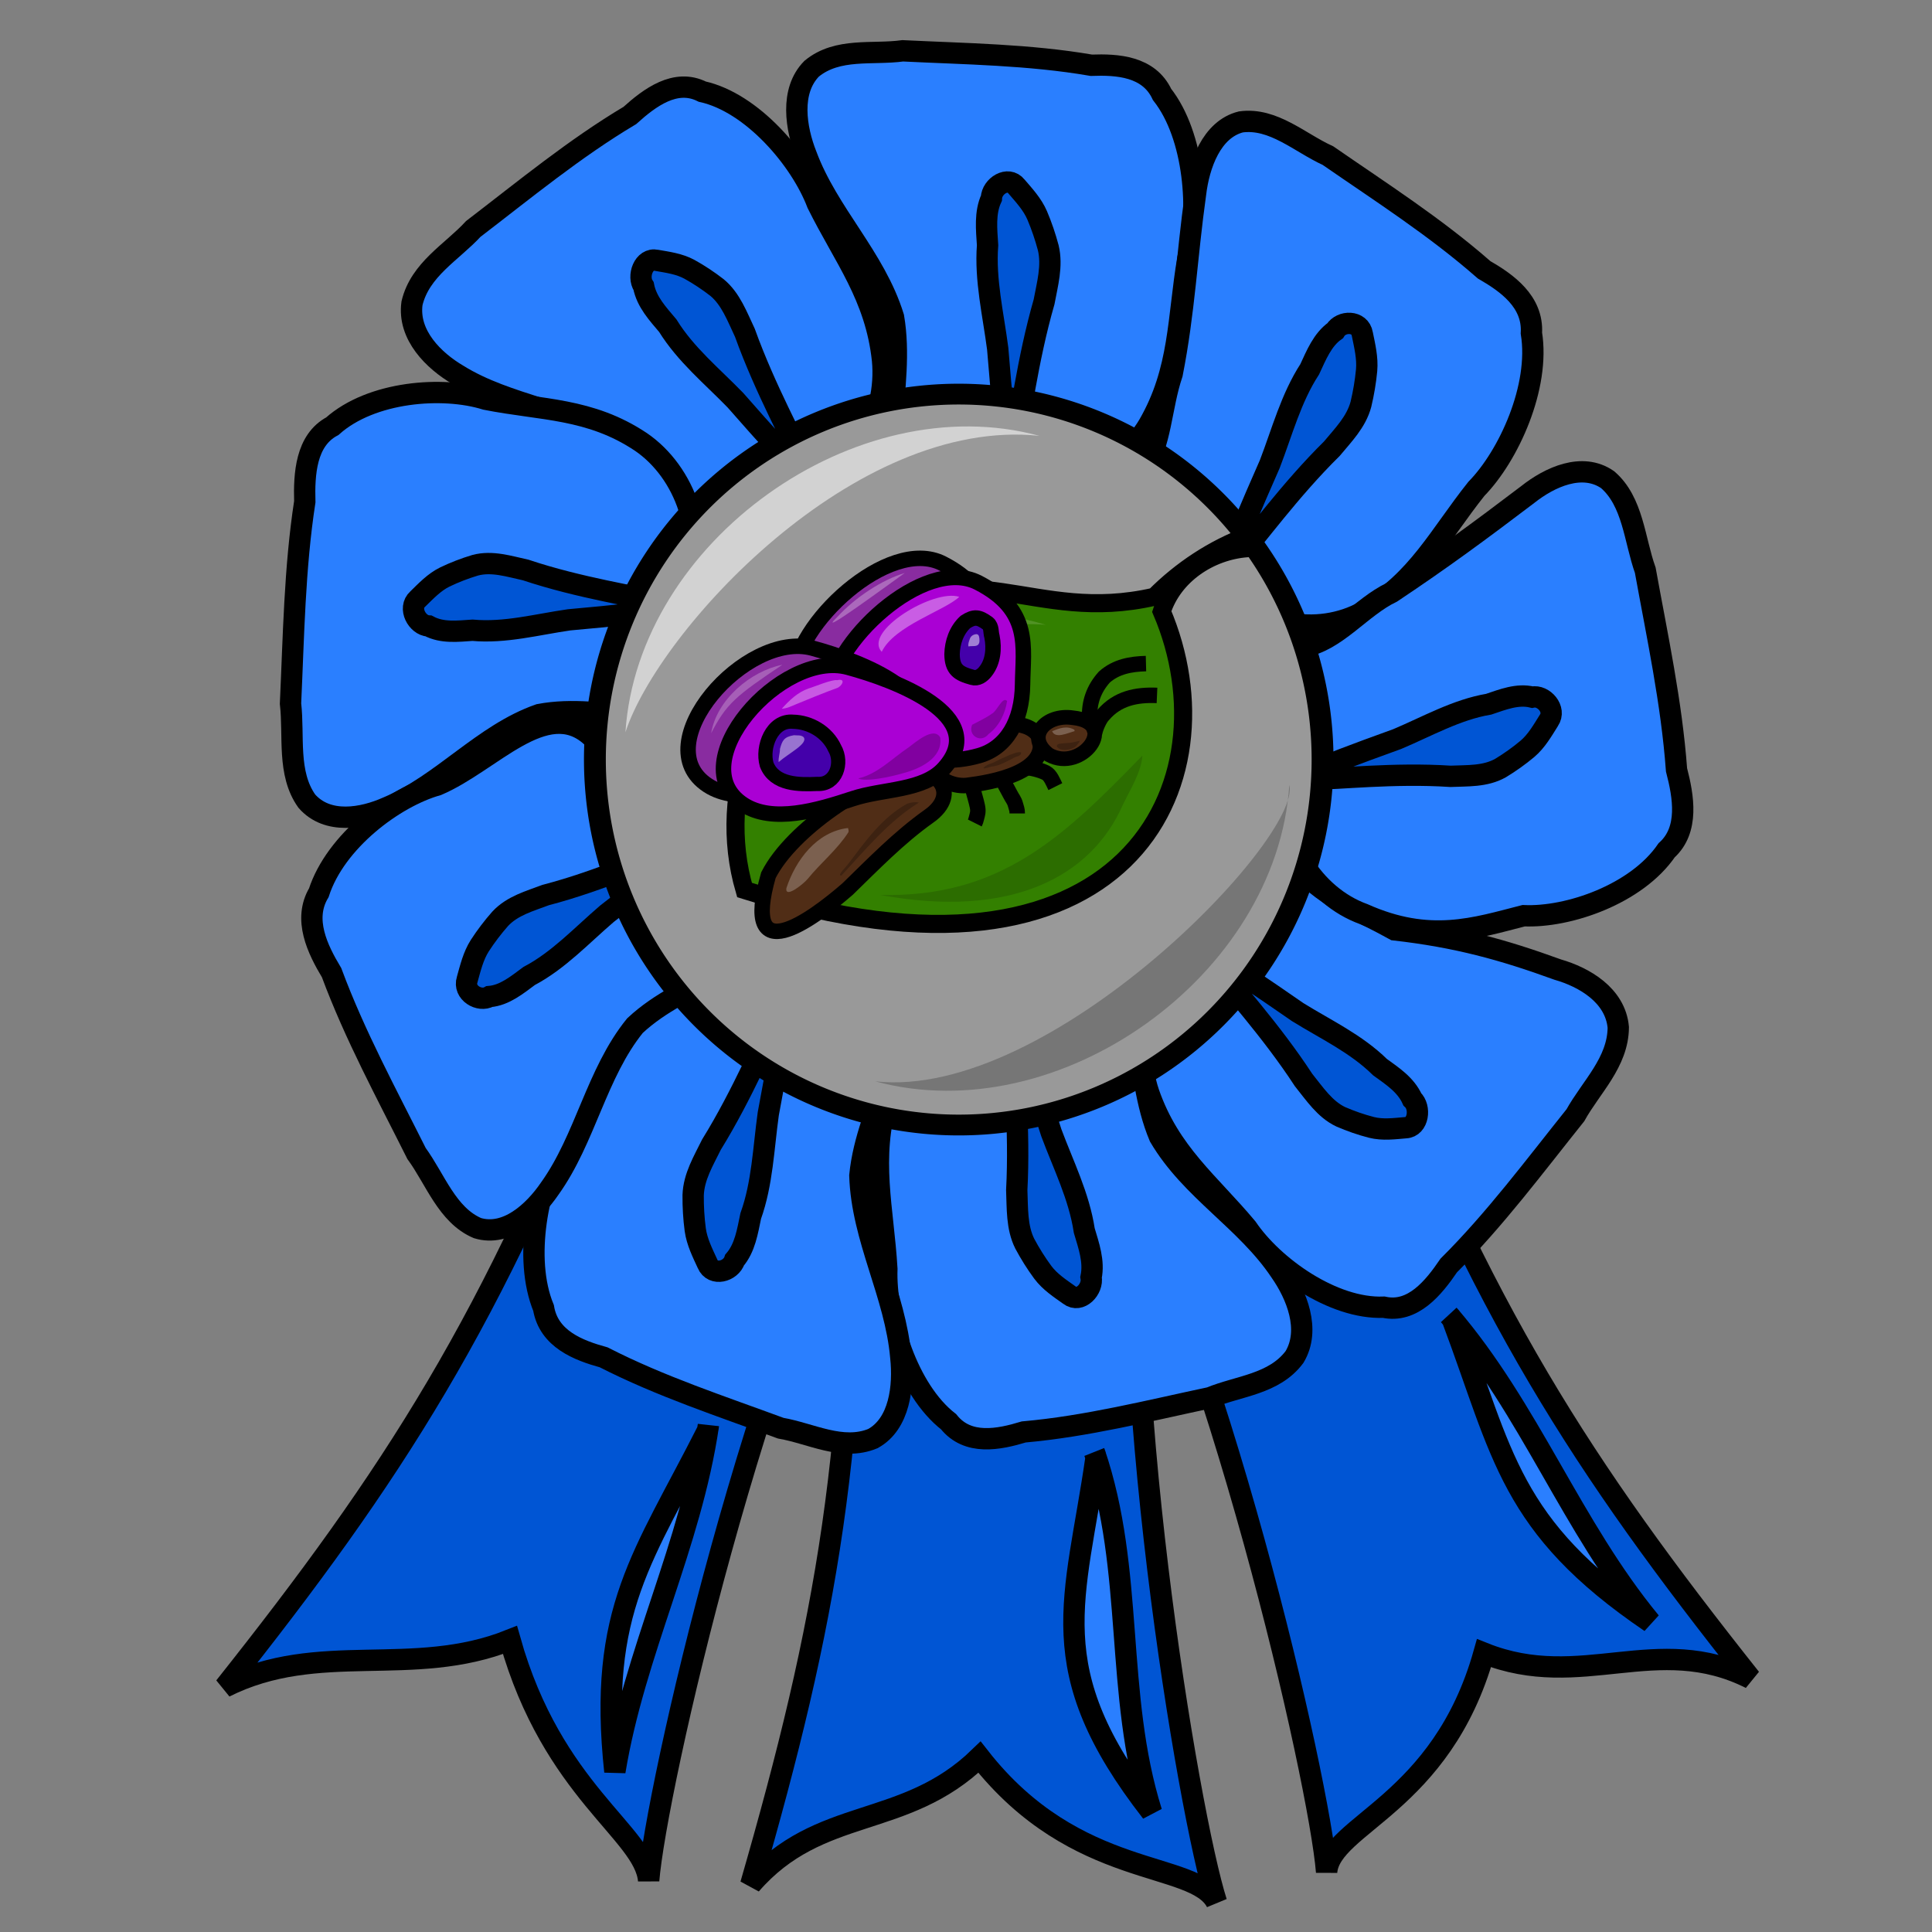 <?xml version="1.0" encoding="UTF-8" standalone="no"?>
<!-- Created with Inkscape (http://www.inkscape.org/) -->
<svg
   xmlns:dc="http://purl.org/dc/elements/1.1/"
   xmlns:cc="http://creativecommons.org/ns#"
   xmlns:rdf="http://www.w3.org/1999/02/22-rdf-syntax-ns#"
   xmlns:svg="http://www.w3.org/2000/svg"
   xmlns="http://www.w3.org/2000/svg"
   xmlns:sodipodi="http://sodipodi.sourceforge.net/DTD/sodipodi-0.dtd"
   xmlns:inkscape="http://www.inkscape.org/namespaces/inkscape"
   width="250"
   height="250"
   id="svg2"
   sodipodi:version="0.32"
   inkscape:version="0.46"
   sodipodi:docname="butterflyaward2.svg"
   inkscape:output_extension="org.inkscape.output.svg.inkscape"
   inkscape:export-filename="P:\pidgey2\data\images\butterflyaward2.png"
   inkscape:export-xdpi="92.160004"
   inkscape:export-ydpi="92.160004"
   version="1.0">
  <rect width="100%" height="100%" fill="#808080" stroke="none"/>
  <defs
     id="defs4">
    <inkscape:perspective
       sodipodi:type="inkscape:persp3d"
       inkscape:vp_x="0 : 125 : 1"
       inkscape:vp_y="0 : 1000 : 0"
       inkscape:vp_z="250 : 125 : 1"
       inkscape:persp3d-origin="125 : 83.333333 : 1"
       id="perspective3645" />
  </defs>
  <sodipodi:namedview
     id="base"
     pagecolor="#cb90ff"
     bordercolor="#666666"
     borderopacity="1.0"
     gridtolerance="10000"
     guidetolerance="10"
     objecttolerance="10"
     inkscape:pageopacity="0"
     inkscape:pageshadow="2"
     inkscape:zoom="2.231629"
     inkscape:cx="-6.4407581"
     inkscape:cy="150.34854"
     inkscape:document-units="px"
     inkscape:current-layer="layer1"
     showgrid="false"
     inkscape:window-width="1680"
     inkscape:window-height="994"
     inkscape:window-x="0"
     inkscape:window-y="22" />
  <g
     inkscape:label="Layer 1"
     inkscape:groupmode="layer"
     id="layer1">
    <path
       style="opacity:1;fill:#0055d4;fill-opacity:1;stroke:#000000;stroke-width:2.759;stroke-miterlimit:4;stroke-dasharray:none;stroke-opacity:1"
       d="M 110.388,144.887 C 111.281,186.771 106.85,210.212 97.146,243.853 C 106.048,233.584 117,236.831 126.749,227.377 C 139.296,243.407 154.587,240.647 157.416,246.156 C 153.83,235.006 143.983,176.52 147.711,143.094 C 142.698,144.509 115.221,142.964 110.388,144.887 z"
       id="path3306"
       sodipodi:nodetypes="cccccc"
       inkscape:transform-center-x="4.4332338"
       inkscape:transform-center-y="7.6574057" />
    <path
       style="opacity:1;fill:#0055d4;fill-opacity:1;stroke:#000000;stroke-width:2.759;stroke-miterlimit:4;stroke-dasharray:none;stroke-opacity:1"
       d="M 78.948,131.801 C 63.847,170.878 50.836,190.874 29.069,218.298 C 41.207,212.185 53.379,217.249 65.99,212.211 C 71.499,231.808 83.415,237.174 83.936,243.345 C 84.86,231.668 97.991,173.831 114.149,144.334 C 108.974,143.737 84.148,131.86 78.948,131.801 z"
       id="path3304"
       sodipodi:nodetypes="cccccc" />
    <path
       style="opacity:1;fill:#0055d4;fill-opacity:1;stroke:#000000;stroke-width:2.759;stroke-miterlimit:4;stroke-dasharray:none;stroke-opacity:1"
       d="M 176.652,130.691 C 191.753,169.768 204.764,189.764 226.53,217.188 C 214.392,211.075 204.639,218.96 192.028,213.923 C 186.519,233.52 172.185,236.064 171.663,242.236 C 170.74,230.559 157.609,172.722 141.451,143.225 C 146.626,142.627 171.451,130.75 176.652,130.691 z"
       id="path3274"
       sodipodi:nodetypes="cccccc" />
    <path
       style="fill:#2a7fff;fill-opacity:1;stroke:#000000;stroke-width:2.759;stroke-miterlimit:4;stroke-dasharray:none;stroke-opacity:1"
       d="M 88.053,68.571 C 85.663,64.723 83.465,60.581 80.203,57.498 C 73.836,52.986 65.822,52.587 59.244,48.504 C 56.154,46.683 52.743,43.38 53.313,39.24 C 54.359,34.848 58.469,32.641 61.242,29.625 C 67.875,24.548 74.359,19.195 81.5,14.944 C 84.059,12.635 87.408,10.11 90.871,11.857 C 97.312,13.281 103.577,20.6 105.762,26.351 C 109.206,33.3 113.318,38.324 114.198,46.599 C 114.906,53.898 110.617,61.511 103.933,63.621 C 100.323,64.439 91.408,69.274 88.053,68.571 z"
       id="path3173"
       sodipodi:nodetypes="ccccccccccc" />
    <path
       style="fill:#0055d4;fill-opacity:1;stroke:#000000;stroke-width:2.759;stroke-miterlimit:4;stroke-dasharray:none;stroke-opacity:1"
       d="M 95.164,51.788 C 92.15,48.679 88.747,45.911 86.407,42.138 C 85.138,40.628 83.686,39.092 83.281,37.029 C 82.42,35.746 83.302,33.328 84.941,33.683 C 86.386,33.937 87.889,34.126 89.223,34.854 C 90.459,35.539 91.648,36.33 92.776,37.203 C 94.56,38.67 95.401,40.984 96.389,43.065 C 101.659,57.725 111.809,70.748 95.164,51.788 z"
       id="path3175"
       sodipodi:nodetypes="cccccccc" />
    <path
       style="fill:#2a7fff;fill-opacity:1;stroke:#000000;stroke-width:2.759;stroke-miterlimit:4;stroke-dasharray:none;stroke-opacity:1"
       d="M 115.399,54.931 C 115.743,50.325 116.408,45.614 115.624,41.033 C 113.226,33.273 107.157,27.654 104.345,20.093 C 102.968,16.616 102.195,11.762 105.034,8.885 C 108.393,6.126 112.897,7.111 116.819,6.575 C 124.964,6.975 133.153,7.059 141.22,8.444 C 144.565,8.322 148.656,8.555 150.368,12.219 C 154.609,17.602 155.305,27.5 153.702,33.467 C 152.396,41.208 152.726,47.879 148.639,54.964 C 144.98,61.17 137.212,64.315 130.74,61.55 C 127.43,59.804 117.63,57.704 115.399,54.931 z"
       id="path3192"
       sodipodi:nodetypes="ccccccccccc" />
    <path
       style="fill:#0055d4;fill-opacity:1;stroke:#000000;stroke-width:2.759;stroke-miterlimit:4;stroke-dasharray:none;stroke-opacity:1"
       d="M 129.101,45.115 C 128.527,40.676 127.451,36.248 127.791,31.735 C 127.666,29.708 127.412,27.54 128.285,25.65 C 128.348,24.072 130.439,22.755 131.521,24.119 C 132.511,25.275 133.583,26.418 134.211,27.873 C 134.787,29.229 135.265,30.638 135.647,32.071 C 136.203,34.405 135.527,36.78 135.101,39.07 C 130.777,54.08 131.234,71.033 129.101,45.115 z"
       id="path3194"
       sodipodi:nodetypes="cccccccc" />
    <path
       style="fill:#2a7fff;fill-opacity:1;stroke:#000000;stroke-width:2.759;stroke-miterlimit:4;stroke-dasharray:none;stroke-opacity:1"
       d="M 147.854,61.141 C 150.319,57.348 150.202,52.747 151.681,48.367 C 153.261,40.371 153.571,33.134 154.701,25.086 C 155.147,21.339 156.764,16.73 160.57,15.775 C 164.77,15.203 168.197,18.483 171.837,20.136 C 178.685,24.873 185.719,29.362 192.036,34.909 C 194.983,36.608 198.407,39.015 198.162,43.104 C 199.293,50.04 195.236,58.967 191.043,63.256 C 186.271,69.239 183.418,75.179 176.553,79.096 C 170.471,82.483 162.281,81.011 157.991,75.132 C 155.954,71.839 148.477,64.74 147.854,61.141 z"
       id="path3196"
       sodipodi:nodetypes="ccccccccccc"
       inkscape:transform-center-x="-6.4046617"
       inkscape:transform-center-y="3.7155259" />
    <path
       style="fill:#0055d4;fill-opacity:1;stroke:#000000;stroke-width:2.759;stroke-miterlimit:4;stroke-dasharray:none;stroke-opacity:1"
       d="M 164.31,60.051 C 165.903,55.907 167.058,51.502 169.475,47.786 C 170.321,45.968 171.121,43.958 172.765,42.796 C 173.563,41.468 175.988,41.457 176.282,43.219 C 176.593,44.752 176.981,46.317 176.839,47.913 C 176.698,49.395 176.448,50.87 176.104,52.313 C 175.485,54.629 173.783,56.317 172.338,58.065 C 161.539,68.699 153.955,83.59 164.31,60.051 z"
       id="path3198"
       sodipodi:nodetypes="cccccccc"
       inkscape:transform-center-x="-2.3686475"
       inkscape:transform-center-y="10.487483" />
    <path
       style="fill:#2a7fff;fill-opacity:1;stroke:#000000;stroke-width:2.759;stroke-miterlimit:4;stroke-dasharray:none;stroke-opacity:1"
       d="M 82.758,92.761 C 78.456,92.373 74.059,91.642 69.776,92.462 C 62.517,94.997 57.243,101.471 50.168,104.449 C 46.914,105.91 42.377,106.717 39.701,103.666 C 37.138,100.059 38.077,95.241 37.592,91.041 C 37.999,82.323 38.112,73.558 39.439,64.928 C 39.339,61.347 39.573,56.969 43.004,55.15 C 48.049,50.633 57.298,49.928 62.866,51.669 C 70.092,53.1 76.324,52.774 82.926,57.178 C 88.708,61.121 91.614,69.449 89.005,76.366 C 87.36,79.902 85.357,90.384 82.758,92.761 z"
       id="path3200"
       sodipodi:nodetypes="ccccccccccc"
       inkscape:transform-center-x="-3.2859731"
       inkscape:transform-center-y="-5.5234569" />
    <path
       style="fill:#0055d4;fill-opacity:1;stroke:#000000;stroke-width:2.759;stroke-miterlimit:4;stroke-dasharray:none;stroke-opacity:1"
       d="M 73.645,80.206 C 69.496,80.801 65.355,81.935 61.14,81.553 C 59.246,81.678 57.22,81.941 55.458,80.999 C 53.984,80.924 52.763,78.681 54.042,77.528 C 55.125,76.473 56.198,75.33 57.559,74.664 C 58.829,74.053 60.147,73.547 61.487,73.144 C 63.669,72.559 65.885,73.292 68.023,73.757 C 82.026,78.449 97.865,78.029 73.645,80.206 z"
       id="path3202"
       sodipodi:nodetypes="cccccccc"
       inkscape:transform-center-x="-8.2123465"
       inkscape:transform-center-y="-7.8918761" />
    <path
       style="fill:#2a7fff;fill-opacity:1;stroke:#000000;stroke-width:2.759;stroke-miterlimit:4;stroke-dasharray:none;stroke-opacity:1"
       d="M 169.117,113.363 C 172.297,116.487 176.604,118.167 180.46,120.324 C 188.507,121.241 194.424,122.868 201.574,125.466 C 204.982,126.443 209.032,128.777 209.405,132.943 C 209.37,137.475 205.873,140.67 203.855,144.309 C 198.55,150.938 193.451,157.797 187.468,163.753 C 185.5,166.651 182.812,169.96 179.059,169.151 C 172.487,169.419 164.768,163.917 161.36,158.893 C 156.463,153.028 151.347,149.204 148.643,141.395 C 146.324,134.489 148.786,125.999 154.804,122.237 C 158.126,120.518 165.702,113.54 169.117,113.363 z"
       id="path3204"
       sodipodi:nodetypes="ccccccccccc" />
    <path
       style="fill:#0055d4;fill-opacity:1;stroke:#000000;stroke-width:2.759;stroke-miterlimit:4;stroke-dasharray:none;stroke-opacity:1"
       d="M 167.917,130.965 C 171.539,133.212 175.461,135.028 178.577,138.091 C 180.146,139.233 181.899,140.352 182.754,142.251 C 183.877,143.276 183.561,145.85 181.89,145.925 C 180.43,146.049 178.929,146.251 177.471,145.885 C 176.117,145.537 174.786,145.074 173.496,144.515 C 171.435,143.548 170.101,141.516 168.677,139.748 C 160.283,126.864 147.517,116.821 167.917,130.965 z"
       id="path3206"
       sodipodi:nodetypes="cccccccc" />
    <path
       style="fill:#2a7fff;fill-opacity:1;stroke:#000000;stroke-width:2.759;stroke-miterlimit:4;stroke-dasharray:none;stroke-opacity:1"
       d="M 147.151,133.542 C 147.847,138.103 148.255,142.847 150.04,147.094 C 154.103,154.014 161.252,157.915 165.672,164.536 C 167.787,167.559 169.623,172.074 167.509,175.595 C 164.865,179.134 160.271,179.332 156.583,180.857 C 148.585,182.555 140.616,184.571 132.473,185.293 C 129.253,186.269 125.229,187.091 122.747,183.971 C 117.426,179.832 114.537,170.399 114.76,164.195 C 114.298,156.344 112.486,149.952 114.87,142.025 C 117.036,135.063 123.874,130.019 130.777,131.045 C 134.381,131.893 144.365,131.422 147.151,133.542 z"
       id="path3208"
       sodipodi:nodetypes="ccccccccccc" />
    <path
       style="fill:#0055d4;fill-opacity:1;stroke:#000000;stroke-width:2.759;stroke-miterlimit:4;stroke-dasharray:none;stroke-opacity:1"
       d="M 136.043,146.583 C 137.592,150.746 139.626,154.77 140.305,159.239 C 140.88,161.175 141.611,163.215 141.186,165.273 C 141.477,166.822 139.742,168.636 138.386,167.589 C 137.166,166.72 135.87,165.885 134.935,164.633 C 134.072,163.464 133.293,162.219 132.602,160.926 C 131.541,158.802 131.666,156.322 131.567,153.99 C 132.411,138.308 128.177,121.965 136.043,146.583 z"
       id="path3210"
       sodipodi:nodetypes="cccccccc" />
    <path
       style="fill:#2a7fff;fill-opacity:1;stroke:#000000;stroke-width:2.759;stroke-miterlimit:4;stroke-dasharray:none;stroke-opacity:1"
       d="M 115.149,138.85 C 113.603,143.164 111.723,147.482 111.266,152.114 C 111.52,160.283 115.859,167.507 116.562,175.611 C 116.966,179.363 116.427,184.253 112.945,186.155 C 108.994,187.786 104.933,185.479 101.03,184.808 C 93.322,181.962 85.488,179.406 78.115,175.638 C 74.874,174.744 71.011,173.284 70.335,169.251 C 67.687,162.806 69.63,153.099 72.742,147.86 C 76.038,140.829 77.481,134.33 83.27,128.768 C 88.418,123.922 96.699,123.253 102.179,127.862 C 104.893,130.537 113.74,135.515 115.149,138.85 z"
       id="path3212"
       sodipodi:nodetypes="ccccccccccc"
       inkscape:transform-center-x="7.609102"
       inkscape:transform-center-y="-3.6302808" />
    <path
       style="fill:#0055d4;fill-opacity:1;stroke:#000000;stroke-width:2.759;stroke-miterlimit:4;stroke-dasharray:none;stroke-opacity:1"
       d="M 99.415,144.124 C 98.795,148.555 98.658,153.128 97.142,157.355 C 96.727,159.338 96.399,161.494 95.063,163.043 C 94.585,164.538 92.233,165.169 91.554,163.533 C 90.909,162.125 90.183,160.705 89.964,159.119 C 89.769,157.643 89.683,156.148 89.694,154.658 C 89.777,152.251 91.052,150.177 92.064,148.109 C 100.173,135.017 104.207,118.616 99.415,144.124 z"
       id="path3214"
       sodipodi:nodetypes="cccccccc"
       inkscape:transform-center-x="5.4190788"
       inkscape:transform-center-y="-9.802022" />
    <path
       style="fill:#2a7fff;fill-opacity:1;stroke:#000000;stroke-width:2.759;stroke-miterlimit:4;stroke-dasharray:none;stroke-opacity:1"
       d="M 168.659,83.69 C 172.922,82.965 176.109,78.544 180.084,76.651 C 186.565,72.33 191.485,68.697 197.689,63.992 C 200.521,61.741 204.746,59.795 208.027,62.071 C 211.322,64.917 211.487,69.835 212.897,73.79 C 214.45,82.358 216.301,90.898 216.941,99.617 C 217.839,103.068 218.59,107.379 215.666,110.023 C 211.778,115.702 202.954,118.756 197.159,118.492 C 190.891,120.096 184.994,122.097 176.45,118.282 C 169.955,115.935 165.271,108.593 166.259,101.209 C 167.065,97.354 166.667,86.664 168.659,83.69 z"
       id="path3216"
       sodipodi:nodetypes="ccccccccccc"
       inkscape:transform-center-x="0.56387444"
       inkscape:transform-center-y="4.2024717" />
    <path
       style="fill:#0055d4;fill-opacity:1;stroke:#000000;stroke-width:2.759;stroke-miterlimit:4;stroke-dasharray:none;stroke-opacity:1"
       d="M 180.795,95.636 C 184.691,93.995 188.457,91.834 192.635,91.125 C 194.446,90.518 196.354,89.744 198.276,90.207 C 199.724,89.902 201.412,91.767 200.428,93.215 C 199.611,94.516 198.826,95.901 197.652,96.896 C 196.556,97.815 195.39,98.644 194.179,99.378 C 192.191,100.505 189.875,100.361 187.696,100.457 C 173.05,99.489 157.766,103.954 180.795,95.636 z"
       id="path3218"
       sodipodi:nodetypes="cccccccc"
       inkscape:transform-center-x="6.3054232"
       inkscape:transform-center-y="8.0785228" />
    <path
       style="fill:#2a7fff;fill-opacity:1;stroke:#000000;stroke-width:2.759;stroke-miterlimit:4;stroke-dasharray:none;stroke-opacity:1"
       d="M 93.43,125.815 C 89.558,127.856 85.437,129.656 82.162,132.721 C 77.162,138.899 75.76,147.356 71.131,153.812 C 69.045,156.859 65.546,160.054 61.784,158.916 C 57.85,157.239 56.335,152.593 53.898,149.26 C 50.049,141.565 45.925,133.992 42.908,125.864 C 41.098,122.851 39.191,118.969 41.255,115.519 C 43.403,108.864 50.991,103.157 56.6,101.577 C 63.556,98.616 70.565,90.011 76.443,95.229 C 83.296,95.418 89.796,100.952 90.89,108.319 C 91.183,112.257 94.513,122.344 93.43,125.815 z"
       id="path3220"
       sodipodi:nodetypes="ccccccccccc"
       inkscape:transform-center-x="2.6124715"
       inkscape:transform-center-y="-3.9093969" />
    <path
       style="fill:#0055d4;fill-opacity:1;stroke:#000000;stroke-width:2.759;stroke-miterlimit:4;stroke-dasharray:none;stroke-opacity:1"
       d="M 78.54,118.239 C 75.271,121.039 72.268,124.294 68.472,126.292 C 66.91,127.445 65.3,128.788 63.337,128.953 C 62.038,129.702 59.911,128.454 60.451,126.76 C 60.872,125.258 61.241,123.687 62.087,122.365 C 62.881,121.141 63.767,119.98 64.721,118.895 C 66.309,117.19 68.562,116.595 70.617,115.815 C 84.876,112.109 98.247,103.011 78.54,118.239 z"
       id="path3222"
       sodipodi:nodetypes="cccccccc"
       inkscape:transform-center-x="-3.4006616"
       inkscape:transform-center-y="-9.7865282" />
    <path
       sodipodi:type="arc"
       style="fill:#999999;fill-opacity:1;stroke:#000000;stroke-width:2.222;stroke-miterlimit:4;stroke-dasharray:none;stroke-opacity:1"
       id="path3262"
       sodipodi:cx="145.24794"
       sodipodi:cy="104.75207"
       sodipodi:rx="36.983471"
       sodipodi:ry="39.049587"
       d="M 182.231,104.752 A 36.983,39.05 0 1 1 108.264,104.752 A 36.983,39.05 0 1 1 182.231,104.752 z"
       transform="matrix(1.273,0,0,1.211,-60.841,-28.567)" />
    <path
       style="opacity:1;fill:#338000;fill-opacity:1;stroke:#000000;stroke-width:2.34;stroke-miterlimit:4;stroke-dasharray:none;stroke-opacity:1"
       d="M 161.577,69.293 C 156.989,70.996 152.828,73.754 149.391,77.212 C 133.505,80.859 126.125,70.955 109.127,80.284 C 98.113,87.689 92.594,102.385 96.341,115.17 C 145.986,130.843 159.735,101.162 150.331,79.128 C 151.841,74.422 156.544,71.305 161.362,70.939 C 162.364,70.763 162.688,69.675 161.577,69.293 z"
       id="path4347"
       sodipodi:nodetypes="ccccccc" />
    <path
       style="opacity:1;fill:none;fill-opacity:0.244;stroke:#000000;stroke-width:2;stroke-miterlimit:4;stroke-dasharray:none;stroke-opacity:1"
       d="M 141.001,92.997 C 140.901,90.916 141.523,89.145 142.902,87.611 C 144.429,86.251 146.324,85.919 148.289,85.868"
       id="path4575"
       sodipodi:nodetypes="ccc" />
    <path
       style="opacity:1;fill:#2a7fff;fill-opacity:1;stroke:#000000;stroke-width:2.759;stroke-miterlimit:4;stroke-dasharray:none;stroke-opacity:1"
       d="M 91.664,184.445 C 89.387,199.96 82.102,213.801 79.563,229.233 C 77.316,208.293 83.3,201.436 91.539,185.131 C 91.603,184.908 91.647,184.677 91.664,184.445 z"
       id="path3308"
       sodipodi:nodetypes="cccc" />
    <path
       style="opacity:1;fill:#2a7fff;fill-opacity:1;stroke:#000000;stroke-width:2.759;stroke-miterlimit:4;stroke-dasharray:none;stroke-opacity:1"
       d="M 141.626,187.95 C 146.851,203.295 144.196,219.113 149.011,234.487 C 134.552,215.932 139.174,207.134 141.823,188.639 C 141.792,188.405 141.729,188.174 141.626,187.95 z"
       id="path3317"
       sodipodi:nodetypes="cccc" />
    <path
       style="opacity:1;fill:#2a7fff;fill-opacity:1;stroke:#000000;stroke-width:2.759;stroke-miterlimit:4;stroke-dasharray:none;stroke-opacity:1"
       d="M 187.503,170.186 C 198.005,182.453 203.34,197.493 213.575,209.909 C 195.315,197.501 194.496,188.198 187.949,170.748 C 187.821,170.547 187.674,170.357 187.503,170.186 z"
       id="path3319"
       sodipodi:nodetypes="cccc" />
    <path
       style="opacity:1;fill:#000000;fill-opacity:0.145;stroke:none;stroke-width:2;stroke-miterlimit:4;stroke-dasharray:none;stroke-opacity:1"
       d="M 147.825,97.773 C 147.699,99.882 146.235,102.191 145.289,104.154 C 141.22,113.408 130.926,118.946 113.879,115.803 C 129.432,116.196 137.653,108.264 147.825,97.773 z"
       id="path4356"
       sodipodi:nodetypes="cccc" />
    <path
       style="opacity:1;fill:#ffffff;fill-opacity:0.145;stroke:none;stroke-width:2;stroke-miterlimit:4;stroke-dasharray:none;stroke-opacity:1"
       d="M 135.323,80.844 C 116.931,79.489 104.234,95.502 102.05,93.339 C 106.94,82.67 120.18,76.306 135.323,80.844 z"
       id="path4365"
       sodipodi:nodetypes="ccc" />
    <path
       style="opacity:1;fill:#ffffff;fill-opacity:0.558;stroke:none;stroke-width:2;stroke-miterlimit:4;stroke-dasharray:none;stroke-opacity:1"
       d="M 134.506,56.401 C 110.741,49.944 82.552,70.048 80.93,94.759 C 85.213,81.589 110.587,53.856 134.506,56.401 z"
       id="path4398"
       sodipodi:nodetypes="ccc" />
    <path
       style="opacity:1;fill:#000000;fill-opacity:0.227;stroke:none;stroke-width:2;stroke-miterlimit:4;stroke-dasharray:none;stroke-opacity:1"
       d="M 113.263,139.926 C 137.028,146.382 165.217,126.278 166.838,101.567 C 168.523,108.352 135.947,142.422 113.263,139.926 z"
       id="path4403"
       sodipodi:nodetypes="ccc" />
    <path
       style="opacity:1;fill:#502d16;fill-opacity:1;stroke:#000000;stroke-width:2;stroke-miterlimit:4;stroke-dasharray:none;stroke-opacity:1"
       d="M 109.683,115.039 C 113.04,111.773 116.316,108.392 120.139,105.667 C 124.511,102.657 121.049,98.684 116.773,100.351 C 112.554,100.8 102.511,107.182 99.432,113.251 C 95.839,125.826 104.994,119.108 109.683,115.039 z"
       id="path4469"
       sodipodi:nodetypes="ccccc" />
    <path
       style="opacity:1;fill:#502d16;fill-opacity:1;stroke:#000000;stroke-width:2;stroke-miterlimit:4;stroke-dasharray:none;stroke-opacity:1"
       d="M 125.585,94.668 C 123.557,95.024 121.68,96.425 120.952,98.355 C 120.453,100.653 123.194,101.824 125.085,101.635 C 128.341,101.234 135.816,99.958 134.495,95.374 C 132.83,92.674 128.123,93.83 125.585,94.668 z"
       id="path4471"
       sodipodi:nodetypes="ccccc" />
    <path
       style="opacity:1;fill:#502d16;fill-opacity:1;stroke:#000000;stroke-width:1.891;stroke-miterlimit:4;stroke-dasharray:none;stroke-opacity:1"
       d="M 138.832,92.878 C 135.296,92.344 132.628,95.343 135.73,97.67 C 139.961,100.047 144.895,93.496 138.832,92.878 z"
       id="path4473"
       sodipodi:nodetypes="ccc" />
    <path
       style="opacity:1;fill:none;fill-opacity:0.244;stroke:#000000;stroke-width:2;stroke-miterlimit:4;stroke-dasharray:none;stroke-opacity:1"
       d="M 141.635,94.899 C 141.728,94.255 142.281,92.986 142.744,92.522 C 144.584,90.37 147.01,89.869 149.715,89.987"
       id="path4581"
       sodipodi:nodetypes="ccc" />
    <path
       style="opacity:1;fill:none;fill-opacity:1;stroke:#000000;stroke-width:2;stroke-miterlimit:4;stroke-dasharray:none;stroke-opacity:1"
       d="M 132.751,99.325 C 133.331,99.333 134.548,99.608 135.327,99.997 C 135.933,100.301 136.255,101.181 136.559,101.79"
       id="path4496" />
    <path
       style="opacity:1;fill:none;fill-opacity:1;stroke:#000000;stroke-width:2;stroke-miterlimit:4;stroke-dasharray:none;stroke-opacity:1"
       d="M 129.95,101.342 C 130.115,101.673 130.541,102.411 130.734,102.798 C 130.997,103.324 131.264,103.572 131.406,104.142 C 131.524,104.614 131.63,104.722 131.63,105.263"
       id="path4498" />
    <path
       style="opacity:1;fill:none;fill-opacity:1;stroke:#000000;stroke-width:2;stroke-miterlimit:4;stroke-dasharray:none;stroke-opacity:1"
       d="M 125.917,102.238 C 126.027,102.679 126.339,103.674 126.477,104.366 C 126.615,105.056 126.484,105.345 126.365,105.823 C 126.292,106.117 126.229,106.319 126.141,106.495"
       id="path4500" />
    <path
       style="opacity:1;fill:#892ca0;fill-opacity:1;stroke:#000000;stroke-width:2;stroke-miterlimit:4;stroke-dasharray:none;stroke-opacity:1"
       d="M 127.738,86.091 C 127.796,81.276 128.964,76.491 121.973,72.916 C 114.982,69.34 102.664,80.964 102.767,87.669 C 102.87,94.374 108.702,94.425 112.293,95.152 C 115.883,95.88 118.593,96.301 122.104,95.307 C 125.615,94.313 127.68,90.906 127.738,86.091 z"
       id="path4521"
       sodipodi:nodetypes="czzzzz" />
    <path
       style="opacity:1;fill:#aa00d4;fill-opacity:1;stroke:#000000;stroke-width:2;stroke-miterlimit:4;stroke-dasharray:none;stroke-opacity:1"
       d="M 132.319,88.563 C 132.377,83.747 133.545,78.962 126.555,75.387 C 119.564,71.812 107.246,83.435 107.349,90.141 C 107.451,96.846 113.283,96.897 116.874,97.624 C 120.465,98.351 123.175,98.773 126.686,97.779 C 130.196,96.785 132.262,93.378 132.319,88.563 z"
       id="path4510"
       sodipodi:nodetypes="czzzzz" />
    <path
       style="opacity:1;fill:#892ca0;fill-opacity:1;stroke:#000000;stroke-width:2;stroke-miterlimit:4;stroke-dasharray:none;stroke-opacity:1"
       d="M 91.596,101.631 C 95.391,104.101 101.187,102.392 105.785,100.869 C 109.711,99.569 114.924,99.902 117.583,96.928 C 123.674,90.111 111.15,85.502 105.139,83.874 C 96.523,81.541 83.474,96.343 91.596,101.631 z"
       id="path4523"
       sodipodi:nodetypes="cssss" />
    <path
       style="opacity:1;fill:#aa00d4;fill-opacity:1;stroke:#000000;stroke-width:2;stroke-miterlimit:4;stroke-dasharray:none;stroke-opacity:1"
       d="M 96.178,104.103 C 99.972,106.573 105.769,104.864 110.367,103.341 C 114.293,102.041 119.506,102.374 122.164,99.399 C 128.255,92.583 115.732,87.973 109.72,86.346 C 101.105,84.013 88.055,98.815 96.178,104.103 z"
       id="path4512"
       sodipodi:nodetypes="cssss" />
    <path
       style="opacity:1;fill:#4400aa;fill-opacity:1;stroke:#000000;stroke-width:1.837;stroke-miterlimit:4;stroke-dasharray:none;stroke-opacity:1"
       d="M 102.617,93.39 C 99.899,93.144 98.55,96.656 99.206,98.938 C 100.23,101.568 103.429,101.546 105.751,101.439 C 108.202,101.588 109.099,98.69 108.009,96.822 C 107.05,94.736 104.845,93.433 102.617,93.39 z"
       id="path4525" />
    <path
       style="opacity:1;fill:#4400aa;fill-opacity:1;stroke:#000000;stroke-width:2;stroke-miterlimit:4;stroke-dasharray:none;stroke-opacity:1"
       d="M 124.921,80.482 C 123.77,81.536 123.227,83.124 123.194,84.657 C 123.224,86.643 124.026,87.157 125.816,87.648 C 126.498,87.855 127.119,87.406 127.516,86.892 C 128.519,85.646 128.658,83.906 128.364,82.386 C 128.183,81.811 128.339,81.093 127.82,80.667 C 126.655,79.811 126.06,79.745 124.921,80.482 z"
       id="path4536"
       sodipodi:nodetypes="ccccccc" />
    <path
       style="opacity:1;fill:#ffffff;fill-opacity:0.349;stroke:none;stroke-width:2;stroke-miterlimit:4;stroke-dasharray:none;stroke-opacity:1"
       d="M 108.322,88.014 C 107.676,87.879 105.26,88.915 104.637,89.084 C 103.203,89.584 102.156,90.61 101.163,91.708 C 101.828,91.683 102.437,91.367 103.049,91.114 C 104.188,90.63 107.133,89.447 108.297,89.038 C 108.903,88.851 109.58,87.723 108.322,88.014 z"
       id="path4540"
       sodipodi:nodetypes="cccccc" />
    <path
       style="opacity:1;fill:#ffffff;fill-opacity:0.366;stroke:none;stroke-width:2;stroke-miterlimit:4;stroke-dasharray:none;stroke-opacity:1"
       d="M 124.129,77.234 C 120.855,76.134 111.614,81.725 114.097,84.341 C 115.728,80.963 122.231,79.029 124.129,77.234 z"
       id="path4543"
       sodipodi:nodetypes="ccc" />
    <path
       style="opacity:1;fill:#ffffff;fill-opacity:0.291;stroke:none;stroke-width:2;stroke-miterlimit:4;stroke-dasharray:none;stroke-opacity:1"
       d="M 117.079,74.144 C 114.235,74.988 110.743,77.219 108.32,79.862 C 105.219,82.85 115.325,75.377 117.079,74.144 z"
       id="path4550"
       sodipodi:nodetypes="ccc" />
    <path
       style="opacity:1;fill:#ffffff;fill-opacity:0.244;stroke:none;stroke-width:2;stroke-miterlimit:4;stroke-dasharray:none;stroke-opacity:1"
       d="M 101.244,86.018 C 97.099,86.845 92.722,90.567 92.025,94.875 C 93.997,91.058 95.234,90.039 101.244,86.018 z"
       id="path4558"
       sodipodi:nodetypes="ccc" />
    <path
       style="opacity:1;fill:#ffffff;fill-opacity:0.244;stroke:none;stroke-width:2;stroke-miterlimit:4;stroke-dasharray:none;stroke-opacity:1"
       d="M 109.733,107.145 C 105.684,107.618 102.943,111.309 101.753,114.944 C 101.578,116.347 104.077,114.291 104.534,113.707 C 106.214,111.644 108.364,109.915 109.789,107.68 C 109.842,107.495 109.776,107.323 109.733,107.145 z"
       id="path4568" />
    <path
       style="opacity:1;fill:#ffffff;fill-opacity:0.244;stroke:none;stroke-width:2;stroke-miterlimit:4;stroke-dasharray:none;stroke-opacity:1"
       d="M 139.021,94.423 C 137.996,93.868 137.136,94.231 136.142,94.61 C 136.555,95.615 138.023,94.905 139.055,94.603 C 139.046,94.542 139.03,94.484 139.021,94.423 z"
       id="path4583"
       sodipodi:nodetypes="cccc" />
    <path
       style="opacity:1;fill:#000000;fill-opacity:0.244;stroke:none;stroke-width:2;stroke-miterlimit:4;stroke-dasharray:none;stroke-opacity:1"
       d="M 118.901,103.85 C 114.964,106.298 112.001,109.929 108.885,113.289 C 108.216,113.364 109.551,112.127 109.789,111.755 C 111.997,108.847 114.12,105.813 117.376,104 C 117.861,103.828 118.391,103.752 118.901,103.85 z"
       id="path4590"
       sodipodi:nodetypes="ccccc" />
    <path
       style="opacity:1;fill:#000000;fill-opacity:0.244;stroke:none;stroke-width:2;stroke-miterlimit:4;stroke-dasharray:none;stroke-opacity:1"
       d="M 132.129,97.354 C 132.192,97.907 131.369,97.862 131.043,98.143 C 130.217,98.551 129.407,99.038 128.479,99.175 C 128.094,99.194 127.454,99.532 127.244,99.396 C 127.634,98.873 128.356,98.844 128.877,98.509 C 129.465,98.19 130.099,97.968 130.696,97.667 C 131.164,97.548 131.63,97.246 132.129,97.354 z"
       id="path4601" />
    <path
       style="opacity:1;fill:#000000;fill-opacity:0.244;stroke:none;stroke-width:2;stroke-miterlimit:4;stroke-dasharray:none;stroke-opacity:1"
       d="M 139.734,95.849 C 139.666,96.093 139.456,96.258 139.315,96.46 C 139.003,96.833 138.5,96.948 138.041,97.024 C 137.643,97.073 137.206,97.024 136.897,96.744 C 136.568,96.547 136.857,96.245 137.134,96.243 C 137.695,96.13 138.276,96.19 138.835,96.059 C 139.138,96.002 139.436,95.927 139.734,95.849 z"
       id="path4608" />
    <path
       style="opacity:1;fill:#000000;fill-opacity:0.244;stroke:none;stroke-width:2;stroke-miterlimit:4;stroke-dasharray:none;stroke-opacity:1"
       d="M 121.673,95.453 C 121.99,98.123 119.004,99.491 116.852,100.054 C 115.175,100.547 112.034,101.202 111.051,100.731 C 113.598,100.135 115.425,98.144 117.55,96.729 C 118.447,96.075 120.847,93.921 121.673,95.453 z"
       id="path4616" />
    <path
       style="opacity:1;fill:#000000;fill-opacity:0.244;stroke:none;stroke-width:2;stroke-miterlimit:4;stroke-dasharray:none;stroke-opacity:1"
       d="M 125.792,93.79 C 125.208,95.191 126.951,96.224 127.908,94.995 C 129.273,93.996 130.071,92.35 130.32,90.711 C 129.713,90.062 129.039,92.019 128.327,92.37 C 127.541,92.93 126.64,93.328 125.792,93.79 z"
       id="path4625" />
    <path
       style="opacity:1;fill:#ffffff;fill-opacity:0.453;stroke:none;stroke-width:2;stroke-miterlimit:4;stroke-dasharray:none;stroke-opacity:1"
       d="M 102.741,95.136 C 101.437,95.356 101.228,95.822 100.927,96.899 C 100.939,97.476 100.696,98.035 100.758,98.614 C 102.067,97.456 104.645,96.206 103.98,95.378 C 103.622,95.07 103.16,95.192 102.741,95.136 z"
       id="path4633"
       sodipodi:nodetypes="ccccc" />
    <path
       style="opacity:1;fill:#ffffff;fill-opacity:0.494;stroke:none;stroke-width:2;stroke-miterlimit:4;stroke-dasharray:none;stroke-opacity:1"
       d="M 125.317,83.65 C 125.237,83.294 125.408,82.946 125.516,82.615 C 125.649,82.271 126.008,82.071 126.364,82.06 C 126.721,82.081 126.729,82.544 126.743,82.814 C 126.767,83.099 126.682,83.443 126.377,83.542 C 126.035,83.663 125.665,83.564 125.317,83.65 z"
       id="path4644" />
  </g>
</svg>
